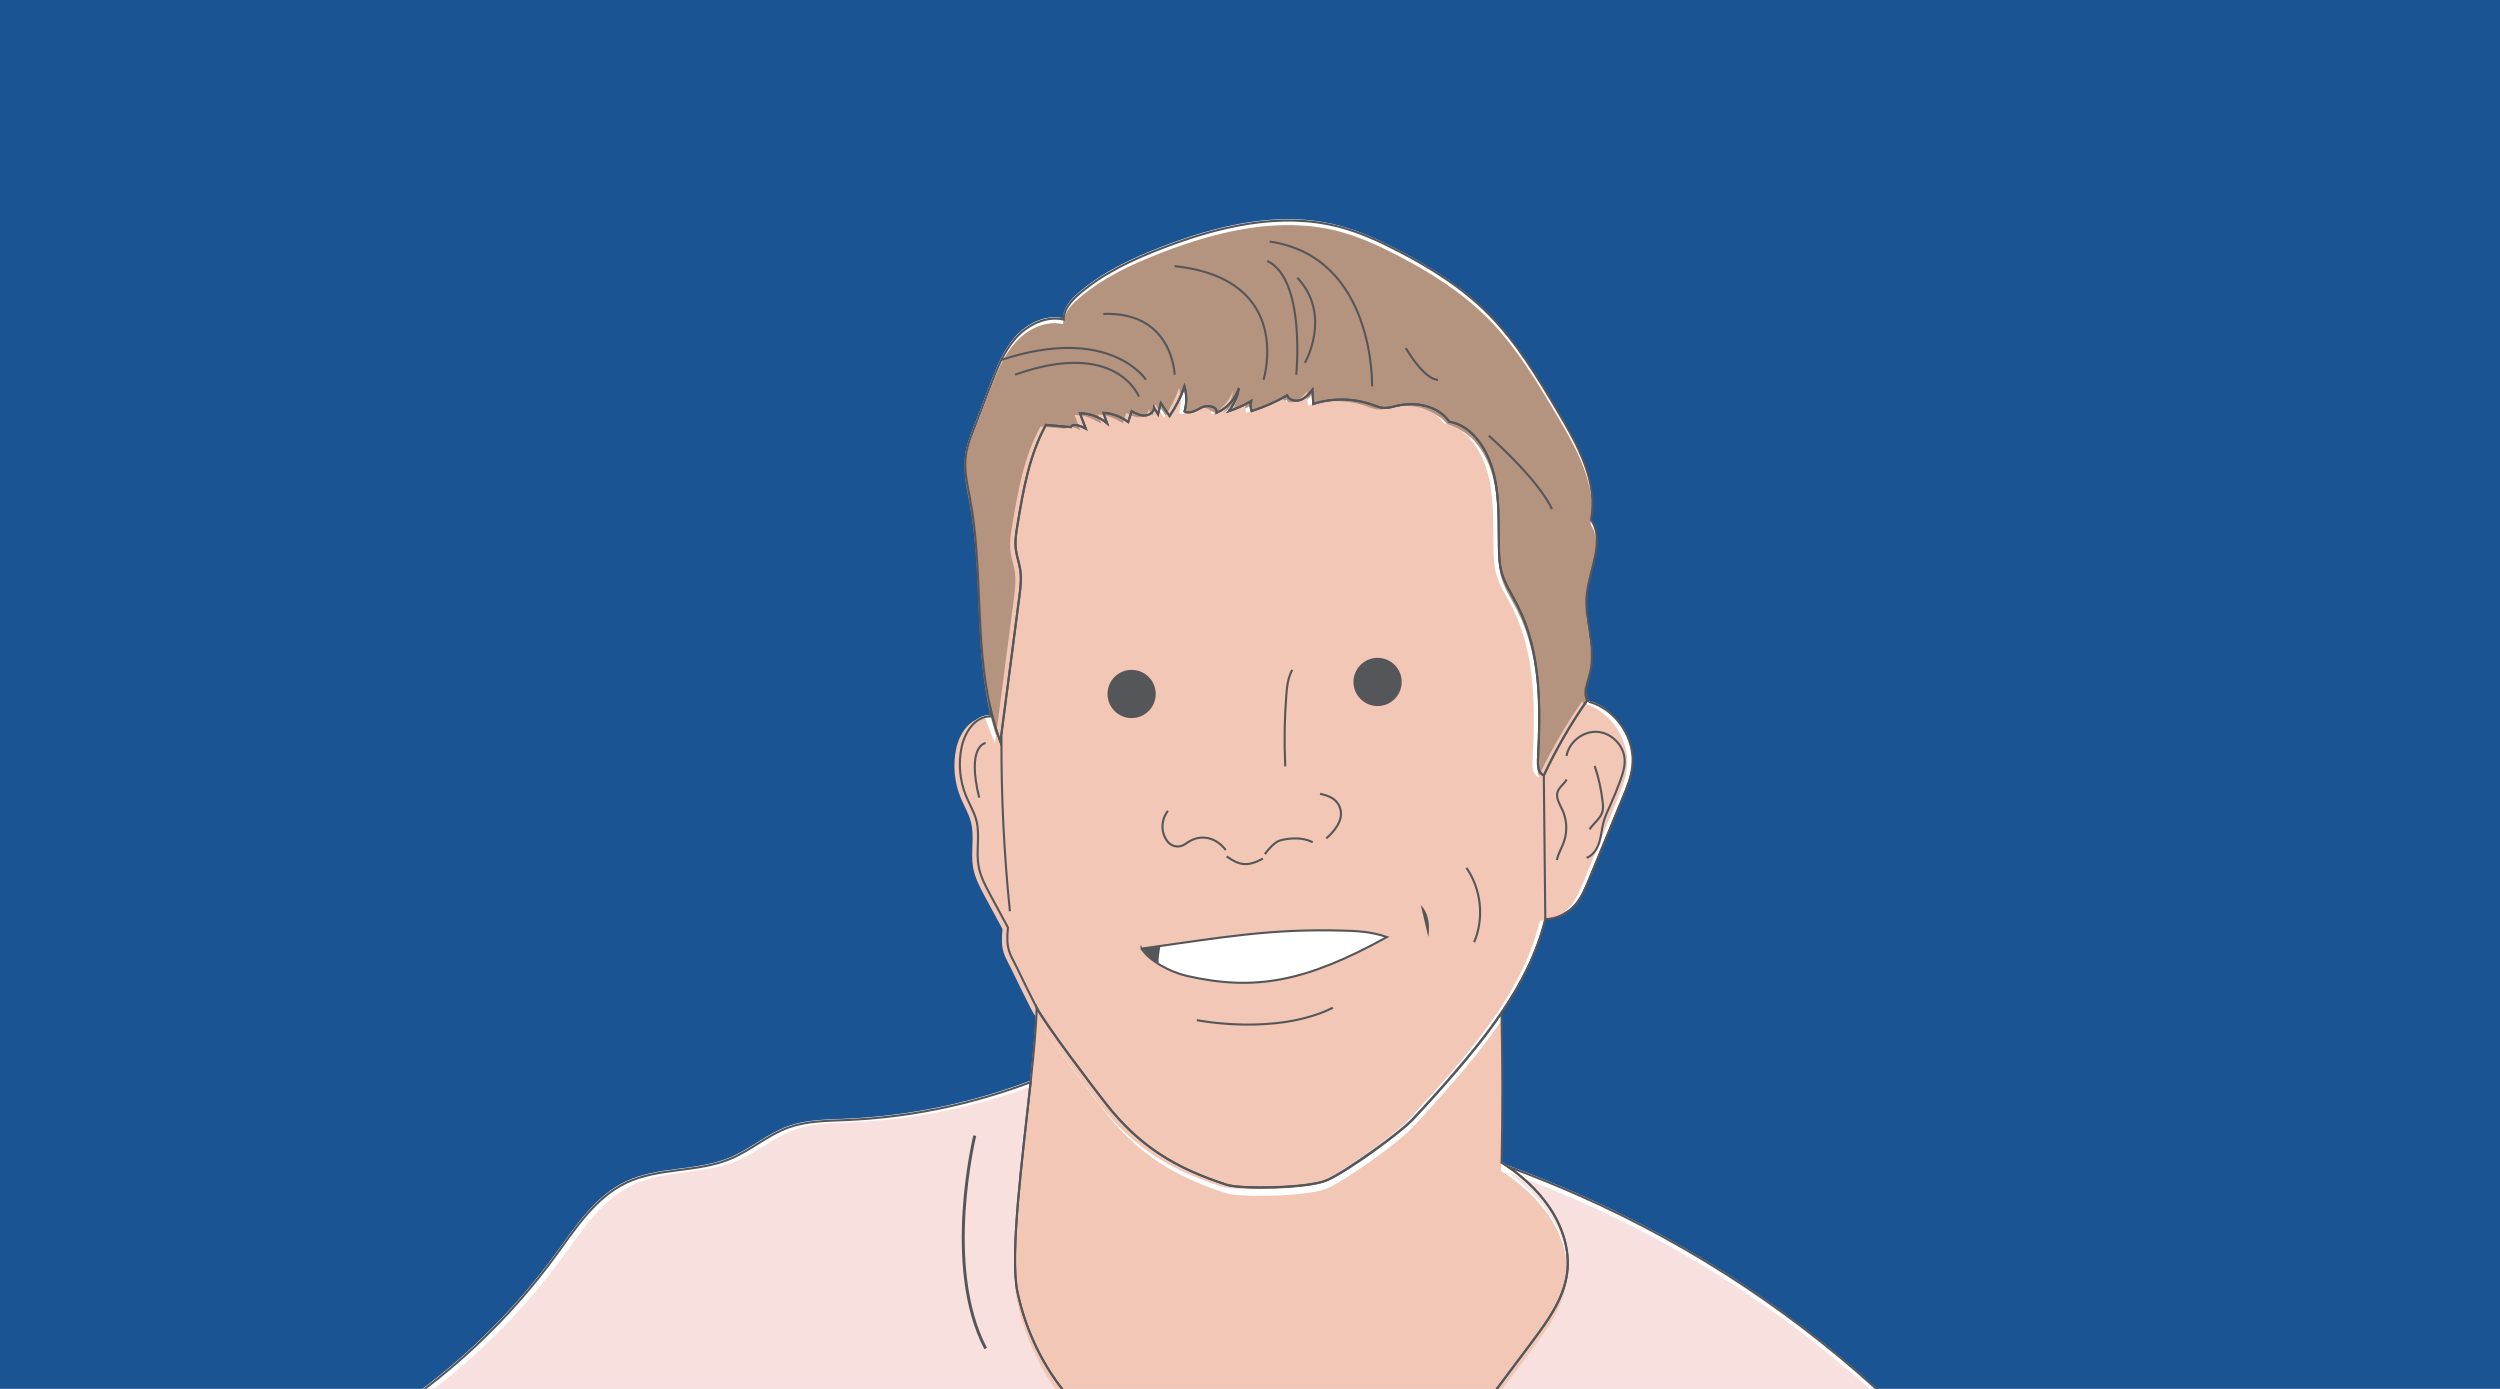<?xml version="1.0" encoding="UTF-8"?>
<svg id="Layer_1" data-name="Layer 1" xmlns="http://www.w3.org/2000/svg" xmlns:xlink="http://www.w3.org/1999/xlink" viewBox="0 0 841.89 467.72">
  <defs>
    <style>
      .cls-1, .cls-2, .cls-3 {
        fill: none;
      }

      .cls-4 {
        fill: #b5947f;
      }

      .cls-5 {
        fill: #f8e0de;
      }

      .cls-6 {
        fill: #55565a;
      }

      .cls-7 {
        fill: #1b5492;
      }

      .cls-8 {
        fill: #f3c7b5;
      }

      .cls-9 {
        fill: #fff;
      }

      .cls-10 {
        clip-path: url(#clippath);
      }

      .cls-2 {
        stroke-width: .71px;
      }

      .cls-2, .cls-3 {
        stroke: #55565a;
        stroke-miterlimit: 10;
      }
    </style>
    <clipPath id="clippath">
      <rect class="cls-1" width="841.89" height="467.72"/>
    </clipPath>
  </defs>
  <g class="cls-10">
    <rect class="cls-7" width="841.89" height="467.72"/>
    <g>
      <path class="cls-9" d="M534.15,199.96c.82-8.69,6.26-18.12,1.47-25.41,2.36-12.75-4.52-25.2-11.14-36.35-6.94-11.68-13.98-23.5-23.58-33.12-8.68-8.69-19.22-15.32-30.12-20.98-6.49-3.37-13.2-6.45-20.29-8.27-19.52-5-40.24-.06-59.05,7.16-10.15,3.9-20.2,8.56-28.39,15.71-2.55,2.23-5.07,5.06-5.04,8.45-5.95-1.36-12.2,1.77-16.23,6.34s-6.29,10.4-8.47,16.1c-1.96,5.14-3.93,10.28-5.89,15.41-.97,2.53-1.95,5.09-2.34,7.78-.72,4.87.5,9.8,1.4,14.64,4.38,23.44,1.59,48.2,6.99,71.17.86,3.64,1.91,7.23,3.24,10.76,2.11-16.19,4.23-32.39,6.34-48.58.41-3.13.82-6.31.33-9.42-.35-2.28-1.17-4.46-1.46-6.75-.37-2.87.11-5.77.59-8.63,1.92-11.47,3.92-23.19,9.54-33.36,2.78.25,5.57.5,8.35.75.62-1.3,2.96-.63,5.05.5-.65-1.72-1.3-3.44-1.95-5.16,3.31.02,6.61,1.24,9.14,3.38-.41-1.18-.82-2.36-1.22-3.54,3,.2,5.93,1.3,8.32,3.11l1.18-3.65c1.35.73,2.77,1.48,4.3,1.47,1.53-.01,3.17-1.07,3.26-2.6l1.31,2.2c.31-1.28.62-2.55.94-3.83.98,1.47,1.96,2.94,2.94,4.42,2.13-3.1,3.83-6.49,5.04-10.06.77,2.76.78,5.73.02,8.49,1.89.99,4.03-.53,5.96-1.42,1.93-.89,5.17-.24,4.85,1.86,3.54-1.52,6.35-4.65,7.48-8.33-.42,2.84-1.6,5.56-3.39,7.8,2.61-.86,5.14-2.01,7.51-3.4-.3,1.11-.24,2.3.17,3.37,4.16-1.34,8.17-3.11,11.96-5.28.66,1.64,2.88,2.14,4.53,1.52,1.65-.62,2.85-2.04,3.98-3.39.1,1.59.2,3.18.29,4.76,6.39-2.09,13.47-2.01,19.81.23,1.28.45,2.55.99,3.9,1.08,1.55.11,3.08-.38,4.59-.73,6.32-1.44,13.82.04,17.49,5.37,7.81,1.3,13.03,9.46,15.05,17.79s1.46,17.02,1.7,25.58c.06,2.27.18,4.56.73,6.77,1.02,4.18,3.48,7.84,5.45,11.67,8.1,15.76,7.83,34.36,6.94,52.06-.1,2,.11,4.53,1.98,5.24,4.13-8.8,9-17.24,14.56-25.22-.34-.81-.47-1.65-.47-2.5,0-2.31.99-4.73,1.54-7.05,2-8.46-2-17.26-1.19-25.92Z"/>
      <path class="cls-9" d="M637.13,472.32c-30.84-29.18-66.7-53.04-105.53-70.22-7.59-3.36-15.35-6.49-24.17-9.8,4.65,3.11,9.96,7.78,13.94,13.52,4.54,6.55,7.24,14.63,6.18,22.53-1.17,8.69-6.6,16.13-11.86,23.15-4.45,5.95-8.91,11.89-13.36,17.84-.51.67-1.01,1.35-1.52,2.03,77.88.61,137.2,1.05,136.34.95Z"/>
      <path class="cls-9" d="M346.89,363.95c-19.83,7.52-40.85,11.86-62.04,12.78-6.57.29-13.3.27-19.49,2.5-6.95,2.5-12.66,7.65-19.46,10.51-11.12,4.68-24.23,2.92-35.14,8.08-10.43,4.93-17.02,15.24-23.84,24.56-12.81,17.51-28.25,33.09-45.64,46.05,0,0,105.17.88,218.65,1.8-8.67-9.99-14.63-22.44-17.44-35.42-2.71-12.49,1.62-45.11,4.41-70.86Z"/>
      <path class="cls-9" d="M535.18,235.93c-.21.19-.69-.92-1.39-2.99,0,.85.13,1.69.47,2.5-5.55,7.98-10.43,16.42-14.56,25.22-1.87-.72-2.08-3.24-1.98-5.24.89-17.7,1.16-36.3-6.94-52.06-1.97-3.83-4.43-7.49-5.45-11.67-.54-2.21-.66-4.49-.73-6.77-.24-8.56.32-17.26-1.7-25.58s-7.24-16.49-15.05-17.79c-3.67-5.34-11.18-6.82-17.49-5.37-1.52.35-3.04.84-4.59.73-1.35-.09-2.62-.63-3.9-1.08-6.34-2.23-13.42-2.32-19.81-.23-.1-1.59-.2-3.18-.29-4.76-1.13,1.36-2.33,2.77-3.98,3.39-1.65.62-3.87.12-4.53-1.52-3.79,2.17-7.81,3.94-11.96,5.28-.4-1.07-.46-2.27-.17-3.37-2.37,1.39-4.9,2.54-7.51,3.4,1.78-2.25,2.96-4.97,3.39-7.8-1.12,3.68-3.93,6.82-7.48,8.33.32-2.1-2.91-2.75-4.85-1.86-1.93.89-4.07,2.41-5.96,1.42.76-2.76.75-5.73-.02-8.49-1.21,3.56-2.91,6.95-5.04,10.06-.98-1.47-1.96-2.94-2.94-4.42-.31,1.28-.62,2.55-.94,3.83l-1.31-2.2c-.08,1.53-1.72,2.59-3.26,2.6-1.53.01-2.95-.74-4.3-1.47l-1.18,3.65c-2.39-1.81-5.32-2.91-8.32-3.11.41,1.18.82,2.36,1.22,3.54-2.53-2.14-5.82-3.36-9.14-3.38.65,1.72,1.3,3.44,1.95,5.16-2.1-1.13-4.43-1.81-5.05-.5-2.78-.25-5.56-.5-8.35-.75-5.62,10.17-7.63,21.89-9.54,33.36-.48,2.85-.96,5.76-.59,8.63.29,2.28,1.11,4.47,1.46,6.75.48,3.12.07,6.29-.33,9.42-2.11,16.19-4.23,32.39-6.34,48.58-1.33-3.53-2.38-7.13-3.24-10.76l-.17,2.18c-5.06-.04-8.53,5.25-9.61,10.19-1.22,5.56-.68,11.49,1.51,16.75,1.14,2.73,2.72,5.3,3.44,8.17,1.25,4.96-.18,10.25.72,15.29.61,3.44,2.28,6.59,3.93,9.67,1.89,3.53,5.96,11.02,5.96,11.02-.77,7.65.73,8.79,3.02,13.53,2.18,4.51,4.38,9.01,6.66,13.48,2.89,5.65,19.83,27.89,23.36,32.39,11.26,14.31,23.27,21.61,40.59,27.24,4.75,1.55,27.39,1.3,33.65-1.46,6.51-2.87,24.71-15.91,29.07-20.56,4.66-4.97,9.22-10.03,13.68-15.18,5.69-6.59,11.27-13.44,16.18-20.67,6.6-9.73,11.98-20.15,14.74-31.53,4.21-.28,7.59-1.97,9.83-4.43,2.23-2.46,3.54-5.6,4.81-8.67,3.79-9.2,7.59-18.4,11.38-27.6,1.43-3.47,2.88-6.99,3.3-10.72,1.07-9.37-5.3-19.06-14.34-21.77Z"/>
      <path class="cls-9" d="M521.36,405.82c-3.98-5.74-9.28-10.41-13.94-13.52-.66-.44-1.3-.85-1.93-1.23.35-16.81.33-33.62-.04-50.43-4.91,7.23-10.48,14.08-16.18,20.67-4.46,5.15-9.02,10.21-13.68,15.18-4.35,4.64-22.23,17.77-29.07,20.56-6.33,2.59-28.9,3-33.65,1.46-17.32-5.63-29.32-12.93-40.59-27.24-3.58-4.54-20.47-26.73-23.36-32.39-.13,6.33-.98,15.2-2.04,25.07-2.79,25.75-7.11,58.37-4.41,70.86,2.81,12.98,8.77,25.44,17.44,35.42,47.91.39,97.3.79,140.88,1.13.51-.68,1.02-1.35,1.52-2.03,4.45-5.95,8.91-11.89,13.36-17.84,5.26-7.02,10.69-14.46,11.86-23.15,1.06-7.9-1.64-15.98-6.18-22.53Z"/>
    </g>
    <g>
      <path class="cls-4" d="M534.15,201.96c.82-8.69,6.26-18.12,1.47-25.41,2.36-12.75-4.52-25.2-11.14-36.35-6.94-11.68-13.98-23.5-23.58-33.12-8.68-8.69-19.22-15.32-30.12-20.98-6.49-3.37-13.2-6.45-20.29-8.27-19.52-5-40.24-.06-59.05,7.16-10.15,3.9-20.2,8.56-28.39,15.71-2.55,2.23-5.07,5.06-5.04,8.45-5.95-1.36-12.2,1.77-16.23,6.34s-6.29,10.4-8.47,16.1c-1.96,5.14-3.93,10.28-5.89,15.41-.97,2.53-1.95,5.09-2.34,7.78-.72,4.87.5,9.8,1.4,14.64,4.38,23.44,1.59,48.2,6.99,71.17.86,3.64,1.91,7.23,3.24,10.76,2.11-16.19,4.23-32.39,6.34-48.58.41-3.13.82-6.31.33-9.42-.35-2.28-1.17-4.46-1.46-6.75-.37-2.87.11-5.77.59-8.63,1.92-11.47,3.92-23.19,9.54-33.36,2.78.25,5.57.5,8.35.75.62-1.3,2.96-.63,5.05.5-.65-1.72-1.3-3.44-1.95-5.16,3.31.02,6.61,1.24,9.14,3.38-.41-1.18-.82-2.36-1.22-3.54,3,.2,5.93,1.3,8.32,3.11l1.18-3.65c1.35.73,2.77,1.48,4.3,1.47,1.53-.01,3.17-1.07,3.26-2.6l1.31,2.2c.31-1.28.62-2.55.94-3.83.98,1.47,1.96,2.94,2.94,4.42,2.13-3.1,3.83-6.49,5.04-10.06.77,2.76.78,5.73.02,8.49,1.89.99,4.03-.53,5.96-1.42,1.93-.89,5.17-.24,4.85,1.86,3.54-1.52,6.35-4.65,7.48-8.33-.42,2.84-1.6,5.56-3.39,7.8,2.61-.86,5.14-2.01,7.51-3.4-.3,1.11-.24,2.3.17,3.37,4.16-1.34,8.17-3.11,11.96-5.28.66,1.64,2.88,2.14,4.53,1.52,1.65-.62,2.85-2.04,3.98-3.39.1,1.59.2,3.18.29,4.76,6.39-2.09,13.47-2.01,19.81.23,1.28.45,2.55.99,3.9,1.08,1.55.11,3.08-.38,4.59-.73,6.32-1.44,13.82.04,17.49,5.37,7.81,1.3,13.03,9.46,15.05,17.79s1.46,17.02,1.7,25.58c.06,2.27.18,4.56.73,6.77,1.02,4.18,3.48,7.84,5.45,11.67,8.1,15.76,7.83,34.36,6.94,52.06-.1,2,.11,4.53,1.98,5.24,4.13-8.8,9-17.24,14.56-25.22-.34-.81-.47-1.65-.47-2.5,0-2.31.99-4.73,1.54-7.05,2-8.46-2-17.26-1.19-25.92Z"/>
      <path class="cls-5" d="M637.13,474.66c-30.84-29.18-66.7-53.04-105.53-70.22-7.59-3.36-15.35-6.49-24.17-9.8,4.65,3.11,9.96,7.78,13.94,13.52,4.54,6.55,7.24,14.63,6.18,22.53-1.17,8.69-6.6,16.13-11.86,23.15-4.45,5.95-8.91,11.89-13.36,17.84-.51.67-1.01,1.35-1.52,2.03,77.88.61,137.2,1.05,136.34.95Z"/>
      <path class="cls-5" d="M349.26,365.13c-19.83,7.52-40.85,11.86-62.04,12.78-6.57.29-13.3.27-19.49,2.5-6.95,2.5-12.66,7.65-19.46,10.51-11.12,4.68-24.23,2.92-35.14,8.08-10.43,4.93-17.02,15.24-23.84,24.56-12.81,17.51-28.25,33.09-45.64,46.05,0,0,105.17.88,218.65,1.8-8.67-9.99-14.63-22.44-17.44-35.42-2.71-12.49,1.62-45.11,4.41-70.86Z"/>
      <path class="cls-8" d="M533.54,236.93c-.21.19-1.26-1.3-.92-.49-5.55,7.98-10.43,16.42-14.56,25.22-1.87-.72-2.08-3.24-1.98-5.24.89-17.7,1.16-36.3-6.94-52.06-1.97-3.83-4.43-7.49-5.45-11.67-.54-2.21-.66-4.49-.73-6.77-.24-8.56.32-17.26-1.7-25.58s-7.24-16.49-15.05-17.79c-3.67-5.34-11.18-6.82-17.49-5.37-1.52.35-3.04.84-4.59.73-1.35-.09-2.62-.63-3.9-1.08-6.34-2.23-13.42-2.32-19.81-.23-.1-1.59-.2-3.18-.29-4.76-1.13,1.36-2.33,2.77-3.98,3.39-1.65.62-3.87.12-4.53-1.52-3.79,2.17-7.81,3.94-11.96,5.28-.4-1.07-.46-2.27-.17-3.37-2.37,1.39-4.9,2.54-7.51,3.4,1.78-2.25,2.96-4.97,3.39-7.8-1.12,3.68-3.93,6.82-7.48,8.33.32-2.1-2.91-2.75-4.85-1.86-1.93.89-4.07,2.41-5.96,1.42.76-2.76.75-5.73-.02-8.49-1.21,3.56-2.91,6.95-5.04,10.06-.98-1.47-1.96-2.94-2.94-4.42-.31,1.28-.62,2.55-.94,3.83l-1.31-2.2c-.08,1.53-1.72,2.59-3.26,2.6-1.53.01-2.95-.74-4.3-1.47l-1.18,3.65c-2.39-1.81-5.32-2.91-8.32-3.11.41,1.18.82,2.36,1.22,3.54-2.53-2.14-5.82-3.36-9.14-3.38.65,1.72,1.3,3.44,1.95,5.16-2.1-1.13-4.43-1.81-5.05-.5-2.78-.25-5.56-.5-8.35-.75-5.62,10.17-7.63,21.89-9.54,33.36-.48,2.85-.96,5.76-.59,8.63.29,2.28,1.11,4.47,1.46,6.75.48,3.12.07,6.29-.33,9.42-2.11,16.19-4.23,32.39-6.34,48.58-1.33-3.53-3.41-8.58-3.41-8.58-5.06-.04-8.53,5.25-9.61,10.19-1.22,5.56-.68,11.49,1.51,16.75,1.14,2.73,2.72,5.3,3.44,8.17,1.25,4.96-.18,10.25.72,15.29.61,3.44,2.28,6.59,3.93,9.67,1.89,3.53,5.96,11.02,5.96,11.02-.77,7.65.73,8.79,3.02,13.53,2.18,4.51,4.38,9.01,6.66,13.48,2.89,5.65,19.83,27.89,23.36,32.39,11.26,14.31,23.27,21.61,40.59,27.24,4.75,1.55,27.39,1.3,33.65-1.46,6.51-2.87,24.71-15.91,29.07-20.56,4.66-4.97,9.22-10.03,13.68-15.18,5.69-6.59,11.27-13.44,16.18-20.67,6.6-9.73,11.98-20.15,14.74-31.53,4.21-.28,7.59-1.97,9.83-4.43,2.23-2.46,3.54-5.6,4.81-8.67,3.79-9.2,7.59-18.4,11.38-27.6,1.43-3.47,2.88-6.99,3.3-10.72,1.07-9.37-5.3-19.06-14.34-21.77Z"/>
      <path class="cls-8" d="M521.36,409.12c-3.98-5.74-9.28-10.41-13.94-13.52-.66-.44-1.3-.85-1.93-1.23.35-16.81.33-33.62-.04-50.43-4.91,7.23-10.48,14.08-16.18,20.67-4.46,5.15-9.02,10.21-13.68,15.18-4.35,4.64-22.23,17.77-29.07,20.56-6.33,2.59-28.9,3-33.65,1.46-17.32-5.63-29.32-12.93-40.59-27.24-3.58-4.54-20.47-26.73-23.36-32.39-.13,6.33-.98,15.2-2.04,25.07-2.79,25.75-7.11,58.37-4.41,70.86,2.81,12.98,8.77,25.44,17.44,35.42,47.91.39,97.3.79,140.88,1.13.51-.68,1.02-1.35,1.52-2.03,4.45-5.95,8.91-11.89,13.36-17.84,5.26-7.02,10.69-14.46,11.86-23.15,1.06-7.9-1.64-15.98-6.18-22.53Z"/>
    </g>
    <path class="cls-2" d="M412.77,286.25c-1.89-2.51-4.35-3.93-7.06-4.16-2.19-.18-4.36.55-6.13,1.85-.26.19-.57.39-.92.59-1.99,1.09-4.4.45-5.69-1.42-.68-.98-1.16-2.11-1.37-3.29-.43-2.36.21-4.88,1.71-6.76"/>
    <path class="cls-2" d="M425.96,287.64c.97-1.46,3.09-3.78,4.7-4.47.81-.34,6.89-1.93,11.4.48"/>
    <path class="cls-2" d="M446.64,282.34c2.75-2.46,5.51-5.78,4.84-9.41-.9-4.82-6.15-5.33-6.94-5.62"/>
    <path class="cls-2" d="M432.82,258.08c-.39-7.96-.27-15.95.35-23.9.23-2.96.56-6,2-8.6"/>
    <path class="cls-2" d="M527.54,254.57c.84-4.72,5.55-8.42,10.34-8.12s9,4.57,9.23,9.36c.12,2.41-.64,4.77-1.46,7.03-1.01,2.79-2.13,5.55-3.36,8.26-.83,1.84-1.72,3.68-2.26,5.63-.62,2.26-.77,4.63-1.45,6.87s-2.07,4.46-4.27,5.27"/>
    <path class="cls-2" d="M527.56,262.49c-.82,1.56-2.54,2.58-3.05,4.27-.61,2.03.74,4.05,1.63,5.98,1.56,3.37,1.74,7.37.48,10.86-.73,2.03-1.92,3.9-2.33,6.02"/>
    <path class="cls-2" d="M340.09,306.87c-2-19.53-2.94-39.17-2.84-58.8"/>
    <path class="cls-2" d="M496.42,317.3c3.43-8.05,2.42-17.84-2.58-25.03"/>
    <path class="cls-2" d="M425.31,289.14c-5.27,2.86-8.02,2.25-12.24-.75"/>
    <path class="cls-2" d="M537.02,257.94c1.34,3.96,2.24,8.07,2.7,12.22.11,1,.19,2.03-.05,3.01-.6,2.46-3.01,4-4.37,6.13"/>
    <g>
      <path class="cls-2" d="M534.33,200.42c.82-8.69,6.26-18.12,1.47-25.41,2.36-12.75-4.52-25.2-11.14-36.35-6.94-11.68-13.98-23.5-23.58-33.12-8.68-8.69-19.22-15.32-30.12-20.98-6.49-3.37-13.2-6.45-20.29-8.27-19.52-5-40.24-.06-59.05,7.16-10.15,3.9-20.2,8.56-28.39,15.71-2.55,2.23-5.07,5.06-5.04,8.45-5.95-1.36-12.2,1.77-16.23,6.34s-6.29,10.4-8.47,16.1c-1.96,5.14-3.93,10.28-5.89,15.41-.97,2.53-1.95,5.09-2.34,7.78-.72,4.87.5,9.8,1.4,14.64,4.38,23.44,1.59,48.2,6.99,71.17.86,3.64,1.91,7.23,3.24,10.76,2.11-16.19,4.23-32.39,6.34-48.58.41-3.13.82-6.31.33-9.42-.35-2.28-1.17-4.46-1.46-6.75-.37-2.87.11-5.77.59-8.63,1.92-11.47,3.92-23.19,9.54-33.36,2.78.25,5.57.5,8.35.75.62-1.3,2.96-.63,5.05.5-.65-1.72-1.3-3.44-1.95-5.16,3.31.02,6.61,1.24,9.14,3.38-.41-1.18-.82-2.36-1.22-3.54,3,.2,5.93,1.3,8.32,3.11l1.18-3.65c1.35.73,2.77,1.48,4.3,1.47,1.53-.01,3.17-1.07,3.26-2.6l1.31,2.2c.31-1.28.62-2.55.94-3.83.98,1.47,1.96,2.94,2.94,4.42,2.13-3.1,3.83-6.49,5.04-10.06.77,2.76.78,5.73.02,8.49,1.89.99,4.03-.53,5.96-1.42,1.93-.89,5.17-.24,4.85,1.86,3.54-1.52,6.35-4.65,7.48-8.33-.42,2.84-1.6,5.56-3.39,7.8,2.61-.86,5.14-2.01,7.51-3.4-.3,1.11-.24,2.3.17,3.37,4.16-1.34,8.17-3.11,11.96-5.28.66,1.64,2.88,2.14,4.53,1.52,1.65-.62,2.85-2.04,3.98-3.39.1,1.59.2,3.18.29,4.76,6.39-2.09,13.47-2.01,19.81.23,1.28.45,2.55.99,3.9,1.08,1.55.11,3.08-.38,4.59-.73,6.32-1.44,13.82.04,17.49,5.37,7.81,1.3,13.03,9.46,15.05,17.79s1.46,17.02,1.7,25.58c.06,2.27.18,4.56.73,6.77,1.02,4.18,3.48,7.84,5.45,11.67,8.1,15.76,7.83,34.36,6.94,52.06-.1,2,.11,4.53,1.98,5.24,4.13-8.8,9-17.24,14.56-25.22-.34-.81-.47-1.65-.47-2.5,0-2.31.99-4.73,1.54-7.05,2-8.46-2-17.26-1.19-25.92Z"/>
      <path class="cls-2" d="M637.32,472.78c-30.84-29.18-66.7-53.04-105.53-70.22-7.59-3.36-15.35-6.49-24.17-9.8,4.65,3.11,9.96,7.78,13.94,13.52,4.54,6.55,7.24,14.63,6.18,22.53-1.17,8.69-6.6,16.13-11.86,23.15-4.45,5.95-8.91,11.89-13.36,17.84-.51.67-1.01,1.35-1.52,2.03,77.88.61,137.2,1.05,136.34.95Z"/>
      <path class="cls-2" d="M347.07,364.41c-19.83,7.52-40.85,11.86-62.04,12.78-6.57.29-13.3.27-19.49,2.5-6.95,2.5-12.66,7.65-19.46,10.51-11.12,4.68-24.23,2.92-35.14,8.08-10.43,4.93-17.02,15.24-23.84,24.56-12.81,17.51-28.25,33.09-45.64,46.05,0,0,105.17.88,218.65,1.8-8.67-9.99-14.63-22.44-17.44-35.42-2.71-12.49,1.62-45.11,4.41-70.86Z"/>
      <path class="cls-2" d="M535.37,236.39c-.21.19-.69-.92-1.39-2.99,0,.85.13,1.69.47,2.5-5.55,7.98-10.43,16.42-14.56,25.22-1.87-.72-2.08-3.24-1.98-5.24.89-17.7,1.16-36.3-6.94-52.06-1.97-3.83-4.43-7.49-5.45-11.67-.54-2.21-.66-4.49-.73-6.77-.24-8.56.32-17.26-1.7-25.58s-7.24-16.49-15.05-17.79c-3.67-5.34-11.18-6.82-17.49-5.37-1.52.35-3.04.84-4.59.73-1.35-.09-2.62-.63-3.9-1.08-6.34-2.23-13.42-2.32-19.81-.23-.1-1.59-.2-3.18-.29-4.76-1.13,1.36-2.33,2.77-3.98,3.39-1.65.62-3.87.12-4.53-1.52-3.79,2.17-7.81,3.94-11.96,5.28-.4-1.07-.46-2.27-.17-3.37-2.37,1.39-4.9,2.54-7.51,3.4,1.78-2.25,2.96-4.97,3.39-7.8-1.12,3.68-3.93,6.82-7.48,8.33.32-2.1-2.91-2.75-4.85-1.86-1.93.89-4.07,2.41-5.96,1.42.76-2.76.75-5.73-.02-8.49-1.21,3.56-2.91,6.95-5.04,10.06-.98-1.47-1.96-2.94-2.94-4.42-.31,1.28-.62,2.55-.94,3.83l-1.31-2.2c-.08,1.53-1.72,2.59-3.26,2.6-1.53.01-2.95-.74-4.3-1.47l-1.18,3.65c-2.39-1.81-5.32-2.91-8.32-3.11.41,1.18.82,2.36,1.22,3.54-2.53-2.14-5.82-3.36-9.14-3.38.65,1.72,1.3,3.44,1.95,5.16-2.1-1.13-4.43-1.81-5.05-.5-2.78-.25-5.56-.5-8.35-.75-5.62,10.17-7.63,21.89-9.54,33.36-.48,2.85-.96,5.76-.59,8.63.29,2.28,1.11,4.47,1.46,6.75.48,3.12.07,6.29-.33,9.42-2.11,16.19-4.23,32.39-6.34,48.58-1.33-3.53-2.38-7.13-3.24-10.76l-.17,2.18c-5.06-.04-8.53,5.25-9.61,10.19-1.22,5.56-.68,11.49,1.51,16.75,1.14,2.73,2.72,5.3,3.44,8.17,1.25,4.96-.18,10.25.72,15.29.61,3.44,2.28,6.59,3.93,9.67,1.89,3.53,5.96,11.02,5.96,11.02-.77,7.65.73,8.79,3.02,13.53,2.18,4.51,4.38,9.01,6.66,13.48,2.89,5.65,19.83,27.89,23.36,32.39,11.26,14.31,23.27,21.61,40.59,27.24,4.75,1.55,27.39,1.3,33.65-1.46s24.71-15.91,29.07-20.56c4.66-4.97,9.22-10.03,13.68-15.18,5.69-6.59,11.27-13.44,16.18-20.67,6.6-9.73,11.98-20.15,14.74-31.53,4.21-.28,7.59-1.97,9.83-4.43,2.23-2.46,3.54-5.6,4.81-8.67,3.79-9.2,7.59-18.4,11.38-27.6,1.43-3.47,2.88-6.99,3.3-10.72,1.07-9.37-5.3-19.06-14.34-21.77Z"/>
      <path class="cls-2" d="M521.55,406.27c-3.98-5.74-9.28-10.41-13.94-13.52-.66-.44-1.3-.85-1.93-1.23.35-16.81.33-33.62-.04-50.43-4.91,7.23-10.48,14.08-16.18,20.67-4.46,5.15-9.02,10.21-13.68,15.18-4.35,4.64-22.23,17.77-29.07,20.56-6.33,2.59-28.9,3-33.65,1.46-17.32-5.63-29.32-12.93-40.59-27.24-3.58-4.54-20.47-26.73-23.36-32.39-.13,6.33-.98,15.2-2.04,25.07-2.79,25.75-7.11,58.37-4.41,70.86,2.81,12.98,8.77,25.44,17.44,35.42,47.91.39,97.3.79,140.88,1.13.51-.68,1.02-1.35,1.52-2.03,4.45-5.95,8.91-11.89,13.36-17.84,5.26-7.02,10.69-14.46,11.86-23.15,1.06-7.9-1.64-15.98-6.18-22.53Z"/>
    </g>
    <path class="cls-2" d="M395.57,126.18s-.53-21.33-24.03-20.46"/>
    <path class="cls-2" d="M383.55,133.58s-7.49-19.59-41.74-7.4"/>
    <path class="cls-2" d="M425.5,127.88s10.64-33.91-29.94-38.26"/>
    <path class="cls-2" d="M436.53,126.18s3.24-32.21-9.77-38.3"/>
    <path class="cls-2" d="M439.43,122.18s9.28-16.03-2.54-28.65"/>
    <path class="cls-2" d="M385.9,127.88s-12-18.68-48.65-6.71"/>
    <path class="cls-2" d="M484.26,127.88s-3.95.73-10.9-10.71"/>
    <path class="cls-2" d="M462.06,130.08s1.13-43.51-34.47-48.73"/>
    <path class="cls-2" d="M331.93,250.22s-6.53.69-2.18,18.4"/>
    <path class="cls-2" d="M403.04,343.54s26.6,5.37,45.85-4.19"/>
    <circle class="cls-6" cx="381.08" cy="233.7" r="8.12"/>
    <circle class="cls-6" cx="463.91" cy="229.65" r="8.12"/>
    <path class="cls-6" d="M480.97,315.51s1.43-6.77-2.51-10.73"/>
    <g>
      <path class="cls-9" d="M384.45,319.45c27.67-3.87,43.41-6.71,67.41-6.07,4.79.13,9.65.27,15.21,2.17-27.3,15.07-44.41,18.33-67.44,13.08-5.71-1.3-12.82-5.21-15.18-9.19Z"/>
      <path class="cls-9" d="M390.78,318.56s-.7,3.65-.62,5.44c.09,1.93-5.71-4.54-5.71-4.54l6.33-.89Z"/>
    </g>
    <path class="cls-3" d="M328.26,382.43s-10.83,44.19,3.67,71.69"/>
    <path class="cls-2" d="M501.35,146.72s16.49,14.43,21.3,24.73"/>
    <line class="cls-2" x1="520.39" y1="309.57" x2="519.89" y2="261.12"/>
    <g>
      <path class="cls-2" d="M384.45,319.45c27.67-3.87,43.41-6.71,67.41-6.07,4.79.13,9.65.27,15.21,2.17-27.3,15.07-44.41,18.33-67.44,13.08-5.71-1.3-12.82-5.21-15.18-9.19Z"/>
      <path class="cls-6" d="M390.78,318.56s-.7,3.65-.62,5.44c.09,1.93-5.71-4.54-5.71-4.54l6.33-.89Z"/>
    </g>
  </g>
</svg>
